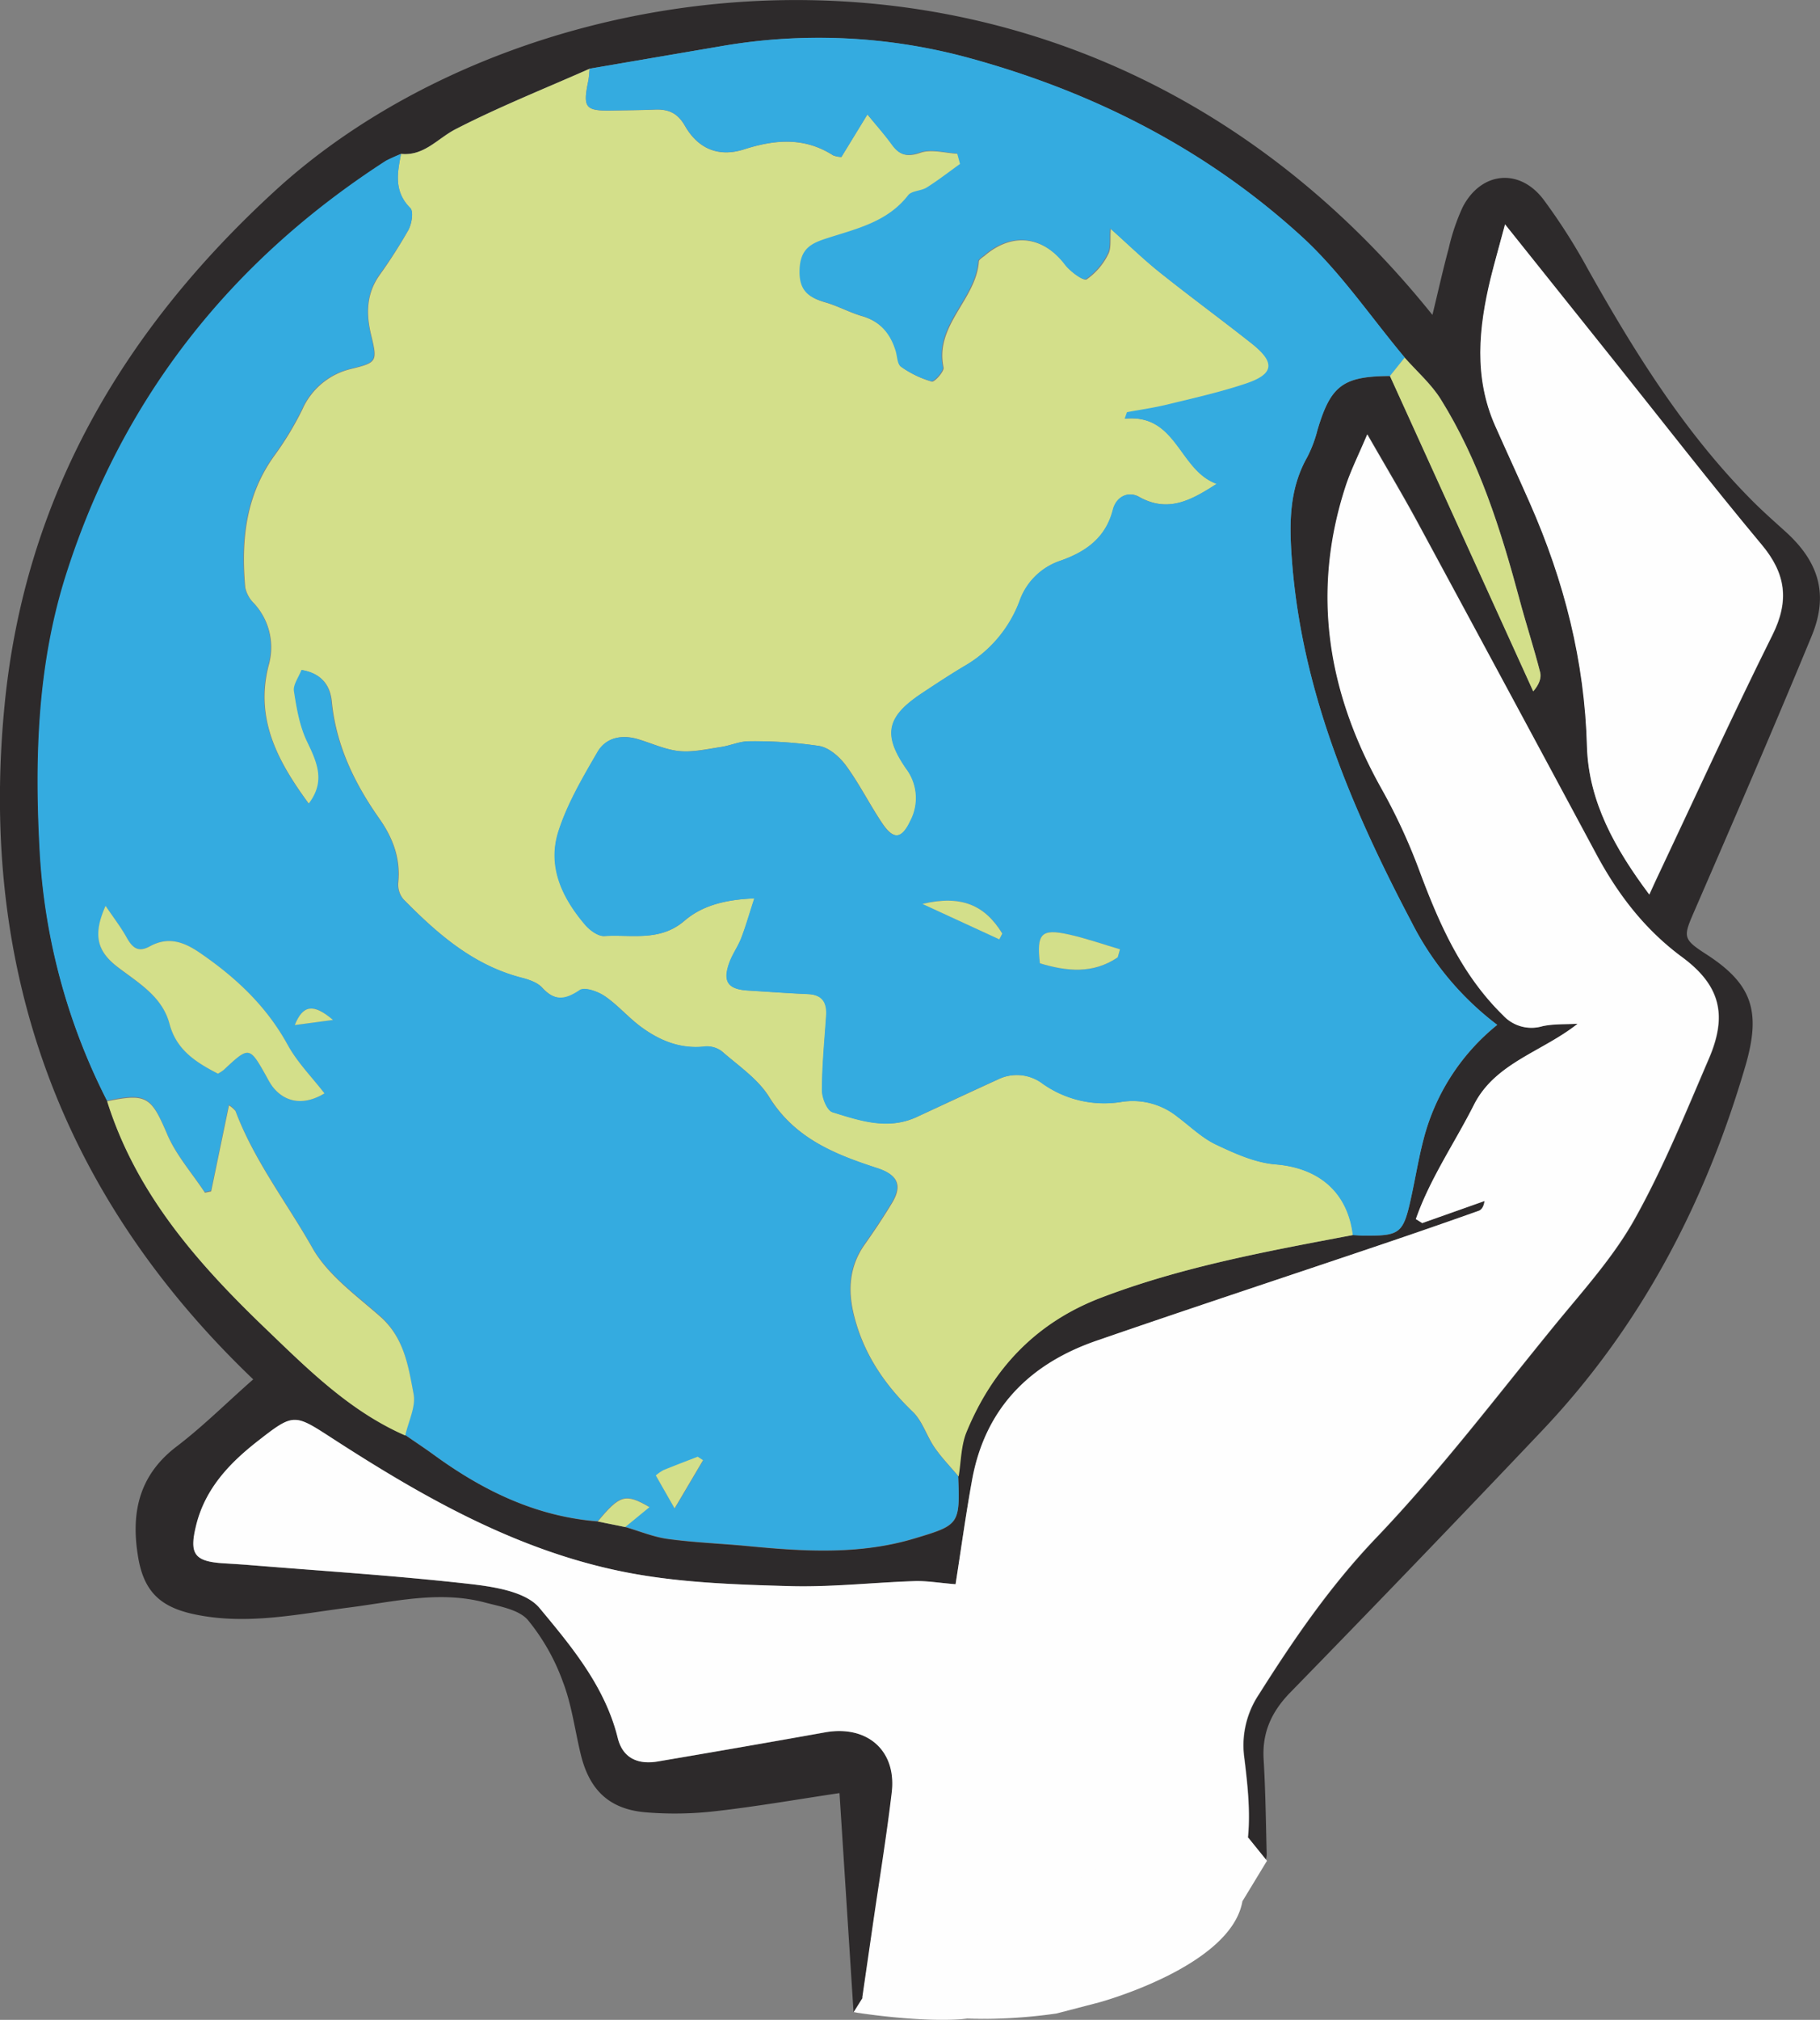 <svg id="Layer_3" data-name="Layer 3" xmlns="http://www.w3.org/2000/svg" viewBox="0 0 438.08 486.06"><rect x="0" y="0" width="438.08" height="486.06" fill="#808080" stroke="none"/><defs><style>.cls-1{fill:#2d2a2b;}.cls-2{fill:#d3df8a;}.cls-3{fill:#fefefe;}.cls-4{fill:#34abe0;}</style></defs><title>globe</title><path class="cls-1" d="M298.66,649.84l-3.38-52.72c-10.23,1.53-20,3.24-29.83,4.35a85.07,85.07,0,0,1-16.93.27c-8.66-.77-13.41-5.34-15.5-13.85-1.42-5.81-2.16-11.87-4.27-17.41a50.46,50.46,0,0,0-8.47-15c-2.18-2.53-6.74-3.26-10.37-4.23-11-2.9-21.77-.18-32.63,1.21-12.35,1.58-24.63,4.3-37.22,1.65-8.18-1.72-12.19-5.41-13.59-13.72-1.79-10.55.08-19.69,9.26-26.68,6.34-4.83,12-10.5,18.43-16.15-46.49-44.44-66.09-98.9-59.83-162.43,4.92-49.9,28.54-90.14,65.23-123.72,61.79-56.56,193.89-75.29,278.44,30,1.37-5.65,2.53-10.88,3.93-16.06a50,50,0,0,1,3.35-9.87c4.4-8.53,13.61-9.51,19.43-1.87a143.48,143.48,0,0,1,10.72,16.8c11.12,19.79,23.06,39,39.1,55.26,2.68,2.73,5.55,5.27,8.4,7.84,8.09,7.29,10.49,15.15,6.36,25.15-9.12,22.11-18.62,44.06-28.15,66-2.83,6.51-3,6.89,3,10.75,10.72,7,13,13.49,9.27,26.47-9.64,33.1-25.21,62.93-49.06,88.07q-30.08,31.71-60.61,63c-4.49,4.62-6.76,9.62-6.37,16.07,0.45,7.52.54,15.07,0.73,22.6a4,4,0,0,1-.62,2.37c-6.4,8.37-11.69,18.15-19.67,24.58-6.56,5.28-16.23,6.9-24.71,9.54-13.05,4.07-26.6,3.41-40,3.13C308.44,651.11,303.85,650.35,298.66,649.84Zm-55-116.74c3.45,1,6.84,2.43,10.36,2.9,6.4,0.87,12.89,1.1,19.33,1.72,13.42,1.29,26.8,2.11,40-1.85,10.78-3.23,10.95-3.37,10.5-14.92,0.6-3.59.56-7.45,1.92-10.73,6.28-15.19,16.69-26.3,32.4-32.3,19.63-7.49,40.14-11.2,60.63-15.08,1,0,2,.13,3,0.14,8.33,0.08,9.18-.58,11-8.78,1-4.69,1.77-9.44,3-14.09a52,52,0,0,1,17.81-27.84A71.36,71.36,0,0,1,433,387.59c-14.47-27.48-26.48-55.76-28.83-87.24-0.64-8.54-.72-16.93,3.72-24.73a30.74,30.74,0,0,0,2.44-6.49c3.18-10.72,6.13-12.94,17.48-13L462.27,332c1.38-1.59,2-3.21,1.67-4.58-1.5-5.85-3.38-11.59-4.94-17.42-4.51-16.82-9.7-33.4-19-48.31-2.31-3.7-5.75-6.7-8.68-10-8.21-9.78-15.46-20.59-24.8-29.13-22.9-20.93-50-34.72-79.93-42.93a137.3,137.3,0,0,0-60-2.84q-15.74,2.67-31.47,5.38c-10.8,4.79-21.82,9.17-32.31,14.57-4.3,2.22-7.53,6.48-13.09,5.92a38.84,38.84,0,0,0-3.53,1.81c-37.4,24.13-63.53,57.19-77,99.61-7,21.89-7.62,44.66-6.28,67.56a150.08,150.08,0,0,0,16.14,59c6.87,22,21.41,38.64,37.56,54.12,10.4,10,20.6,20.32,34.16,26.23,2.3,1.59,4.64,3.14,6.91,4.78,11.82,8.6,24.6,14.83,39.44,16Zm79.51,13.76c-4-.31-6.93-0.82-9.86-0.72-10,.34-20,1.49-29.94,1.2-12.59-.36-25.33-0.78-37.67-3-26.74-4.83-50-18-72.51-32.61-9.13-5.9-9.21-6.05-17.91.74-6.77,5.28-12.58,11.4-14.76,20.14-1.75,7-.52,8.79,6.61,9.24,2,0.13,4,.24,6,0.4,17.73,1.45,35.49,2.56,53.15,4.56,5.9,0.67,13.62,1.88,16.89,5.83,7.7,9.29,15.75,18.9,18.81,31.26,1.22,4.94,5,6.43,9.63,5.63q20.13-3.43,40.23-7c10.15-1.82,17.29,4.36,16.09,14.47-1.27,10.71-3,21.36-4.57,32-0.84,5.82-1.69,11.64-2.53,17.43,4.83,0.49,8.93,1,13.06,1.29,12.83,0.82,25.67.15,38-3.22,11.28-3.07,24-4.32,30.14-16.92,0.76-1.56,2.8-2.45,3.76-4,2.77-4.37,6.8-8.66,7.56-13.41,1.11-7,.28-14.51-0.6-21.68a22,22,0,0,1,3.54-15.11c8.41-13.31,17.19-26.11,28.25-37.69,15.46-16.18,29.08-34.15,43.27-51.53,6.61-8.09,13.78-16,18.84-25,6.93-12.39,12.32-25.68,17.95-38.76,4.52-10.51,2.73-17.66-6.49-24.46-8.94-6.6-15.37-15-20.54-24.61Q456,331.25,434.39,291.16c-3.65-6.75-7.61-13.35-12-21-2.12,5.05-4,8.76-5.27,12.67-8.28,25.61-4.21,49.7,8.83,72.82A139.41,139.41,0,0,1,435,375.37c4.74,12.7,10.14,24.88,20.05,34.57a9.29,9.29,0,0,0,9.48,2.61c2.72-.63,5.64-0.42,8.47-0.59-8.57,6.78-19.82,9.4-24.95,19.47-4.66,9.15-10.63,17.79-14,27.54l1.46,1,15-5.31c-0.19,1.41-.72,2.12-1.41,2.36q-11.62,4.1-23.29,8.07C403,472.8,380,480.37,357.18,488.24c-16.1,5.55-26.81,16.24-30,33.45C325.67,530.14,324.51,538.67,323.22,546.86ZM455.48,219.62c-1.32,5-2.46,8.94-3.41,12.95-2.86,12-4.11,23.88,1.1,35.59,2.75,6.19,5.6,12.34,8.33,18.54,8.23,18.68,13.2,38,13.75,58.63,0.35,13.21,6.72,24.57,15,35.58,0.83-1.82,1.35-3,1.9-4.14,9.19-19.45,18.12-39,27.71-58.27,4.12-8.26,3.29-14.77-2.57-21.79-12.15-14.55-23.77-29.53-35.6-44.34Z" transform="translate(-93.21 -165.63)"/><path class="cls-2" d="M189.74,202.67c5.55,0.56,8.79-3.7,13.09-5.92,10.48-5.41,21.5-9.78,32.3-14.57-0.11,1-.14,2-0.34,3-1.32,6.46-.7,7.2,6,7.06,3.33-.07,6.66-0.08,10-0.22s5.51,0.8,7.3,3.93c3.19,5.56,8.18,7.57,14.18,5.64,7.45-2.39,14.55-3,21.46,1.43a6.06,6.06,0,0,0,2,.4L302,193.17c2.34,2.83,4.32,5,6.06,7.41s3.57,2.91,6.72,1.82c2.64-.92,5.95.09,9,0.24l0.69,2.55c-2.66,1.9-5.25,3.92-8,5.66-1.36.86-3.63,0.76-4.49,1.87-5,6.45-12.4,8.05-19.5,10.34-3.62,1.16-6.39,2.43-6.62,7.34s1.85,6.79,6,8c3,0.85,5.85,2.44,8.87,3.32,4.48,1.29,7,4.26,8.26,8.54,0.38,1.28.38,3.11,1.24,3.71a24.15,24.15,0,0,0,7.28,3.5c0.64,0.17,3-2.44,2.83-3.39-2.17-10.22,7.81-16.3,8.49-25.48,0-.5.86-1,1.37-1.4,6.68-5.73,14.16-4.76,19.5,2.22,1.24,1.62,4.33,3.9,5.08,3.45a16,16,0,0,0,5.19-6.06c0.8-1.49.41-3.61,0.61-6.12,4.39,3.92,8,7.42,11.85,10.52,7.28,5.82,14.81,11.33,22.12,17.11,5.92,4.67,5.58,7.47-1.44,9.77-6.14,2-12.48,3.43-18.77,5-3.19.78-6.46,1.24-9.69,1.84L364,266.39c12.6-1.25,13,12.41,22.11,15.68-6.23,4.06-11.78,7-18.69,3.13-2.6-1.46-5.48-.06-6.28,3.07-1.72,6.77-6.49,10.14-12.62,12.29a15.72,15.72,0,0,0-9.91,9.86,30.32,30.32,0,0,1-13.4,15.6c-3.42,2.06-6.77,4.25-10.09,6.46-8.43,5.61-9.42,9.9-3.78,18.09a11.75,11.75,0,0,1,1,12.68c-2,4.27-4,4.55-6.7.57-3.07-4.55-5.53-9.52-8.76-13.94-1.53-2.09-4.05-4.31-6.43-4.73A106.27,106.27,0,0,0,273.58,344c-2.23,0-4.46,1-6.72,1.37-3.34.48-6.77,1.28-10.06,1s-6.7-1.88-10-2.87c-3.94-1.17-7.71-.39-9.73,3.09-3.57,6.15-7.28,12.43-9.41,19.14-2.68,8.43.94,16,6.47,22.47,1.11,1.3,3.1,2.77,4.6,2.67,6.52-.41,13.35,1.41,19.25-3.66,4.27-3.67,9.78-5.11,16.85-5.4-1.24,3.8-2.07,6.72-3.15,9.54-0.77,2-2.09,3.8-2.83,5.81-1.72,4.68-.46,6.52,4.45,6.82s9.62,0.64,14.44.86c3.47,0.15,4.61,2,4.38,5.25-0.42,6-1,11.95-1,17.92,0,1.82,1.22,4.85,2.53,5.26,6.58,2,13.32,4.36,20.27,1.14,6.48-3,12.95-6,19.47-9a10.3,10.3,0,0,1,10.84,1,25.67,25.67,0,0,0,19,4.37,17.19,17.19,0,0,1,13.48,3.61c3.06,2.3,5.9,5.09,9.3,6.69,4.53,2.14,9.42,4.35,14.29,4.74,10.36,0.82,17.34,6.61,18.61,17-20.49,3.88-41,7.59-60.63,15.08-15.71,6-26.12,17.1-32.4,32.3-1.36,3.28-1.32,7.14-1.92,10.73-1.94-2.3-4.06-4.48-5.76-6.94-1.92-2.77-2.92-6.37-5.27-8.62-6.91-6.64-12-14.23-14.23-23.56-1.4-5.86-1-11.53,2.65-16.68,2.3-3.26,4.52-6.59,6.58-10,2.62-4.33,1.3-6.82-3.55-8.39-10.18-3.3-19.83-7.17-26-17.11-2.69-4.35-7.41-7.5-11.39-11a5.83,5.83,0,0,0-4.06-1.13c-5.84.65-10.83-1.4-15.33-4.7-3.07-2.25-5.6-5.26-8.74-7.41-1.66-1.13-4.84-2.26-6-1.46-3.53,2.41-6.09,2.69-9.11-.61-1.14-1.25-3.15-1.92-4.89-2.37-11.71-3-20.36-10.62-28.53-18.92a5.49,5.49,0,0,1-1.25-3.94c0.6-5.81-1.24-10.75-4.52-15.42-6-8.52-10.44-17.66-11.48-28.26-0.37-3.81-2.47-6.74-7.19-7.5-0.69,1.81-2,3.58-1.81,5.1,0.64,4.11,1.36,8.41,3.14,12.1,2.42,5,4.55,9.57.39,15-7.44-10.13-13.06-20.3-9.73-33.33a15.6,15.6,0,0,0-3.51-14.94,7.57,7.57,0,0,1-2.12-3.84c-1-11.34.09-22.2,7.1-31.82a74.9,74.9,0,0,0,6.64-11,17.15,17.15,0,0,1,11.86-9.79c6.11-1.5,6.26-1.77,4.7-8.17-1.23-5.06-1.15-9.86,2-14.33A122.69,122.69,0,0,0,191.51,221c0.81-1.47,1.29-4.45.46-5.28C188,211.73,188.83,207.28,189.74,202.67Z" transform="translate(-93.21 -165.63)"/><path class="cls-3" d="M323.22,546.86c1.29-8.19,2.45-16.72,4-25.17,3.15-17.21,13.86-27.9,30-33.45C380,480.37,403,472.8,425.85,465.07q11.68-3.94,23.29-8.07c0.69-.24,1.22-1,1.41-2.36l-15,5.31L434,459c3.41-9.75,9.39-18.38,14-27.54,5.12-10.07,16.38-12.69,24.95-19.47-2.83.17-5.74,0-8.47,0.59a9.29,9.29,0,0,1-9.48-2.61c-9.91-9.69-15.31-21.87-20.05-34.57a139.41,139.41,0,0,0-9.09-19.75c-13-23.11-17.11-47.21-8.83-72.82,1.26-3.91,3.14-7.62,5.27-12.67,4.4,7.69,8.35,14.28,12,21q21.67,40,43.19,80.14c5.17,9.58,11.6,18,20.54,24.61,9.22,6.8,11,13.95,6.49,24.46-5.63,13.09-11,26.37-17.95,38.76-5.06,9-12.22,16.95-18.84,25-14.2,17.37-27.81,35.34-43.27,51.53-11.06,11.57-19.84,24.38-28.25,37.69a22,22,0,0,0-3.54,15.11c0.88,7.18,1.71,14.65.6,21.68-0.75,4.76-4.79,9-7.56,13.41-1,1.51-3,2.41-3.76,4-6.17,12.6-18.86,13.85-30.14,16.92-12.36,3.37-25.2,4-38,3.22-4.13-.26-8.24-0.8-13.06-1.29,0.84-5.79,1.69-11.61,2.53-17.43,1.55-10.68,3.3-21.33,4.57-32,1.2-10.11-5.94-16.29-16.09-14.47q-20.1,3.6-40.23,7c-4.68.8-8.41-.7-9.63-5.63-3.05-12.36-11.1-22-18.81-31.26-3.28-4-11-5.16-16.89-5.83-17.66-2-35.43-3.11-53.15-4.56-2-.16-4-0.28-6-0.4-7.13-.45-8.36-2.24-6.61-9.24,2.18-8.74,8-14.85,14.76-20.14,8.7-6.79,8.79-6.65,17.91-.74,22.51,14.57,45.78,27.78,72.51,32.61,12.34,2.23,25.09,2.65,37.67,3,10,0.28,20-.87,29.94-1.2C316.29,546,319.25,546.55,323.22,546.86Z" transform="translate(-93.21 -165.63)"/><path class="cls-4" d="M418.83,462.84c-1.27-10.38-8.25-16.16-18.61-17-4.88-.39-9.77-2.6-14.29-4.74-3.4-1.6-6.23-4.4-9.3-6.69a17.19,17.19,0,0,0-13.48-3.61,25.67,25.67,0,0,1-19-4.37,10.3,10.3,0,0,0-10.84-1c-6.52,2.92-13,6-19.47,9-6.95,3.23-13.69.91-20.27-1.14-1.31-.41-2.53-3.44-2.53-5.26,0-6,.6-11.95,1-17.92,0.23-3.21-.91-5.1-4.38-5.25-4.82-.21-9.62-0.56-14.44-0.86s-6.17-2.14-4.45-6.82c0.74-2,2.06-3.81,2.83-5.81,1.09-2.82,1.91-5.74,3.15-9.54-7.06.29-12.58,1.73-16.85,5.4-5.9,5.08-12.73,3.25-19.25,3.66-1.49.09-3.48-1.37-4.6-2.67-5.53-6.48-9.15-14-6.47-22.47,2.14-6.71,5.85-13,9.41-19.14,2-3.48,5.78-4.26,9.73-3.09,3.35,1,6.63,2.53,10,2.87s6.72-.47,10.06-1c2.26-.33,4.49-1.4,6.72-1.37a106.27,106.27,0,0,1,16.87,1.12c2.38,0.42,4.91,2.64,6.43,4.73,3.23,4.42,5.7,9.39,8.76,13.94,2.68,4,4.68,3.69,6.7-.57a11.75,11.75,0,0,0-1-12.68c-5.64-8.19-4.65-12.48,3.78-18.09,3.32-2.21,6.67-4.4,10.09-6.46a30.32,30.32,0,0,0,13.4-15.6,15.72,15.72,0,0,1,9.91-9.86c6.13-2.15,10.9-5.52,12.62-12.29,0.8-3.13,3.68-4.53,6.28-3.07,6.91,3.88,12.45.92,18.69-3.13-9.11-3.26-9.51-16.92-22.11-15.68l0.55-1.56c3.23-.6,6.5-1.07,9.69-1.84,6.29-1.53,12.63-2.95,18.77-5,7-2.3,7.36-5.1,1.44-9.77-7.31-5.78-14.84-11.29-22.12-17.11-3.89-3.1-7.46-6.6-11.85-10.52-0.2,2.5.19,4.63-.61,6.12a16,16,0,0,1-5.19,6.06c-0.74.46-3.83-1.82-5.08-3.45-5.33-7-12.81-7.95-19.5-2.22-0.5.43-1.33,0.9-1.37,1.4-0.68,9.18-10.66,15.25-8.49,25.48,0.2,1-2.19,3.56-2.83,3.39a24.15,24.15,0,0,1-7.28-3.5c-0.86-.6-0.86-2.43-1.24-3.71-1.28-4.28-3.79-7.24-8.26-8.54-3-.87-5.84-2.47-8.87-3.32-4.17-1.17-6.25-3-6-8s3-6.17,6.62-7.34c7.1-2.29,14.51-3.9,19.5-10.34,0.86-1.11,3.13-1,4.49-1.87,2.76-1.74,5.35-3.76,8-5.66l-0.69-2.55c-3-.15-6.32-1.16-9-0.24-3.16,1.09-4.89.69-6.72-1.82S304.3,196,302,193.17l-6.25,10.22a6.06,6.06,0,0,1-2-.4c-6.9-4.42-14-3.83-21.46-1.43-6,1.92-11-.08-14.18-5.64-1.79-3.13-4-4.07-7.3-3.93s-6.66.15-10,.22c-6.73.14-7.35-.6-6-7.06,0.2-1,.23-2,0.34-3q15.73-2.69,31.47-5.38a137.3,137.3,0,0,1,60,2.84c29.95,8.2,57,22,79.93,42.93,9.34,8.54,16.6,19.35,24.8,29.13l-3.54,4.42c-11.35.06-14.29,2.28-17.48,13a30.74,30.74,0,0,1-2.44,6.49c-4.44,7.8-4.36,16.19-3.72,24.73,2.35,31.49,14.36,59.76,28.83,87.24a71.36,71.36,0,0,0,20.59,24.69,52,52,0,0,0-17.81,27.84c-1.18,4.65-1.92,9.4-3,14.09-1.79,8.2-2.65,8.85-11,8.78C420.82,463,419.82,462.89,418.83,462.84ZM362.25,396l0.53-1.93c-4.11-1.21-8.16-2.65-12.34-3.57-6.61-1.46-7.76-.22-6.93,6.94C349.94,399.38,356.27,400.08,362.25,396Zm-28.49-4.34,0.71-1.4c-4.2-6.88-9.89-9.31-19.22-7.13Z" transform="translate(-93.21 -165.63)"/><path class="cls-4" d="M189.74,202.67c-0.91,4.61-1.75,9.06,2.23,13,0.83,0.83.35,3.8-.46,5.28a122.69,122.69,0,0,1-7.08,10.87c-3.11,4.47-3.19,9.27-2,14.33,1.56,6.4,1.4,6.68-4.7,8.17a17.15,17.15,0,0,0-11.86,9.79,74.9,74.9,0,0,1-6.64,11c-7,9.62-8.14,20.49-7.1,31.82a7.57,7.57,0,0,0,2.12,3.84,15.6,15.6,0,0,1,3.51,14.94c-3.33,13,2.3,23.2,9.73,33.33,4.16-5.42,2-10-.39-15-1.78-3.69-2.51-8-3.14-12.1-0.24-1.52,1.12-3.29,1.81-5.1,4.72,0.76,6.82,3.68,7.19,7.5,1,10.6,5.5,19.74,11.48,28.26,3.28,4.67,5.12,9.61,4.52,15.42a5.49,5.49,0,0,0,1.25,3.94c8.17,8.29,16.82,15.9,28.53,18.92,1.74,0.45,3.74,1.12,4.89,2.37,3,3.3,5.58,3,9.11.61,1.17-.8,4.36.32,6,1.46,3.13,2.15,5.66,5.15,8.74,7.41,4.5,3.3,9.49,5.36,15.33,4.7a5.83,5.83,0,0,1,4.06,1.13c4,3.48,8.7,6.62,11.39,11,6.14,9.94,15.8,13.8,26,17.11,4.85,1.57,6.17,4.06,3.55,8.39-2.06,3.41-4.29,6.74-6.58,10-3.63,5.16-4.05,10.82-2.65,16.68,2.23,9.34,7.32,16.93,14.23,23.56,2.35,2.25,3.35,5.85,5.27,8.62,1.7,2.46,3.82,4.64,5.76,6.94,0.44,11.55.28,11.69-10.5,14.92-13.19,4-26.57,3.13-40,1.85-6.44-.62-12.93-0.85-19.33-1.72-3.52-.48-6.91-1.9-10.35-2.9l5.84-4.79c-5.83-3.37-7.13-2.92-12.44,3.45-14.84-1.14-27.62-7.36-39.44-16-2.26-1.65-4.6-3.19-6.91-4.78,0.76-3.34,2.62-6.89,2-10-1.26-6.67-2.32-13.6-8.07-18.65s-12.63-10-16.31-16.52c-6.18-10.94-14-21-18.49-32.92a6.51,6.51,0,0,0-1.56-1.35l-4.29,20.7-1.5.32c-3.08-4.63-6.91-8.95-9.06-14-3.85-9-4.85-10-14.48-8a150.08,150.08,0,0,1-16.14-59c-1.33-22.89-.68-45.67,6.28-67.56,13.5-42.43,39.63-75.48,77-99.61A38.84,38.84,0,0,1,189.74,202.67Zm-71.12,181c-3,6.86-2.16,10.83,2.87,14.69S132.25,405.4,134,412c1.69,6.33,6.45,9.28,11.66,12a10.18,10.18,0,0,0,1.38-.9c6.18-5.77,6.17-5.78,10.41,1.78a18.18,18.18,0,0,0,1.28,2.13c3,4,7.63,4.74,12.57,1.73-3-3.92-6.58-7.5-8.9-11.75-5.11-9.35-12.51-16.2-21.15-22.11-3.93-2.69-7.64-3.9-12-1.51-2.71,1.49-4.21.33-5.55-2.11S120.5,386.4,118.62,383.62Zm137,145,6.85-11.6-1.28-.84c-2.76,1.07-5.53,2.12-8.27,3.24a11,11,0,0,0-1.82,1.27ZM173.36,411.07c-4.79-4.11-7.27-3.55-9.2,1.23Z" transform="translate(-93.21 -165.63)"/><path class="cls-3" d="M455.48,219.62l26.15,32.73c11.83,14.81,23.46,29.79,35.6,44.34,5.86,7,6.69,13.53,2.57,21.79-9.59,19.25-18.52,38.83-27.71,58.27-0.55,1.15-1.07,2.32-1.9,4.14-8.23-11-14.6-22.37-15-35.58-0.55-20.61-5.51-39.94-13.75-58.63-2.73-6.2-5.58-12.34-8.33-18.54-5.2-11.71-4-23.64-1.1-35.59C453,228.56,454.16,224.59,455.48,219.62Z" transform="translate(-93.21 -165.63)"/><path class="cls-2" d="M119,430.66c9.63-2,10.63-1,14.48,8,2.15,5,6,9.34,9.06,14l1.5-.32,4.29-20.7a6.51,6.51,0,0,1,1.56,1.35c4.47,11.91,12.31,22,18.49,32.92,3.68,6.51,10.48,11.4,16.31,16.52s6.81,12,8.07,18.65c0.59,3.09-1.28,6.64-2,10-13.56-5.92-23.76-16.26-34.16-26.23C140.45,469.3,125.9,452.62,119,430.66Z" transform="translate(-93.21 -165.63)"/><path class="cls-2" d="M427.77,256.11l3.54-4.42c2.92,3.32,6.37,6.32,8.68,10,9.29,14.9,14.48,31.48,19,48.31,1.56,5.83,3.45,11.58,4.94,17.42,0.35,1.37-.29,3-1.67,4.58Z" transform="translate(-93.21 -165.63)"/><path class="cls-2" d="M237.1,531.76c5.31-6.37,6.61-6.83,12.44-3.45l-5.84,4.79Z" transform="translate(-93.21 -165.63)"/><path class="cls-2" d="M362.25,396c-6,4.07-12.31,3.36-18.73,1.44-0.83-7.16.32-8.4,6.93-6.94,4.17,0.92,8.23,2.36,12.34,3.57Z" transform="translate(-93.21 -165.63)"/><path class="cls-2" d="M333.75,391.68l-18.51-8.53c9.33-2.19,15,.25,19.22,7.13Z" transform="translate(-93.21 -165.63)"/><path class="cls-2" d="M118.62,383.62c1.88,2.78,3.68,5.1,5.09,7.64s2.84,3.6,5.55,2.11c4.36-2.39,8.06-1.18,12,1.51,8.64,5.91,16,12.76,21.15,22.11,2.32,4.26,5.88,7.84,8.9,11.75-4.94,3-9.55,2.26-12.57-1.73a18.18,18.18,0,0,1-1.28-2.13c-4.23-7.55-4.23-7.55-10.41-1.78a10.18,10.18,0,0,1-1.38.9c-5.21-2.7-10-5.65-11.66-12-1.77-6.63-7.53-9.87-12.53-13.71S115.57,390.48,118.62,383.62Z" transform="translate(-93.21 -165.63)"/><path class="cls-2" d="M255.58,528.6l-4.52-7.92a11,11,0,0,1,1.82-1.27c2.74-1.12,5.51-2.17,8.27-3.24l1.28,0.84Z" transform="translate(-93.21 -165.63)"/><path class="cls-2" d="M173.36,411.07l-9.2,1.23C166.1,407.52,168.58,407,173.36,411.07Z" transform="translate(-93.21 -165.63)"/><path class="cls-3" d="M300.82,646.42l-2.15,3.42s16.25,2.68,27.34,1.58a127.4,127.4,0,0,0,21.5-1.26l10.25-2.67s31.75-8.58,34.5-24.33l5.92-9.75-4.51-5.58-29.91,4Z" transform="translate(-93.21 -165.63)"/></svg>